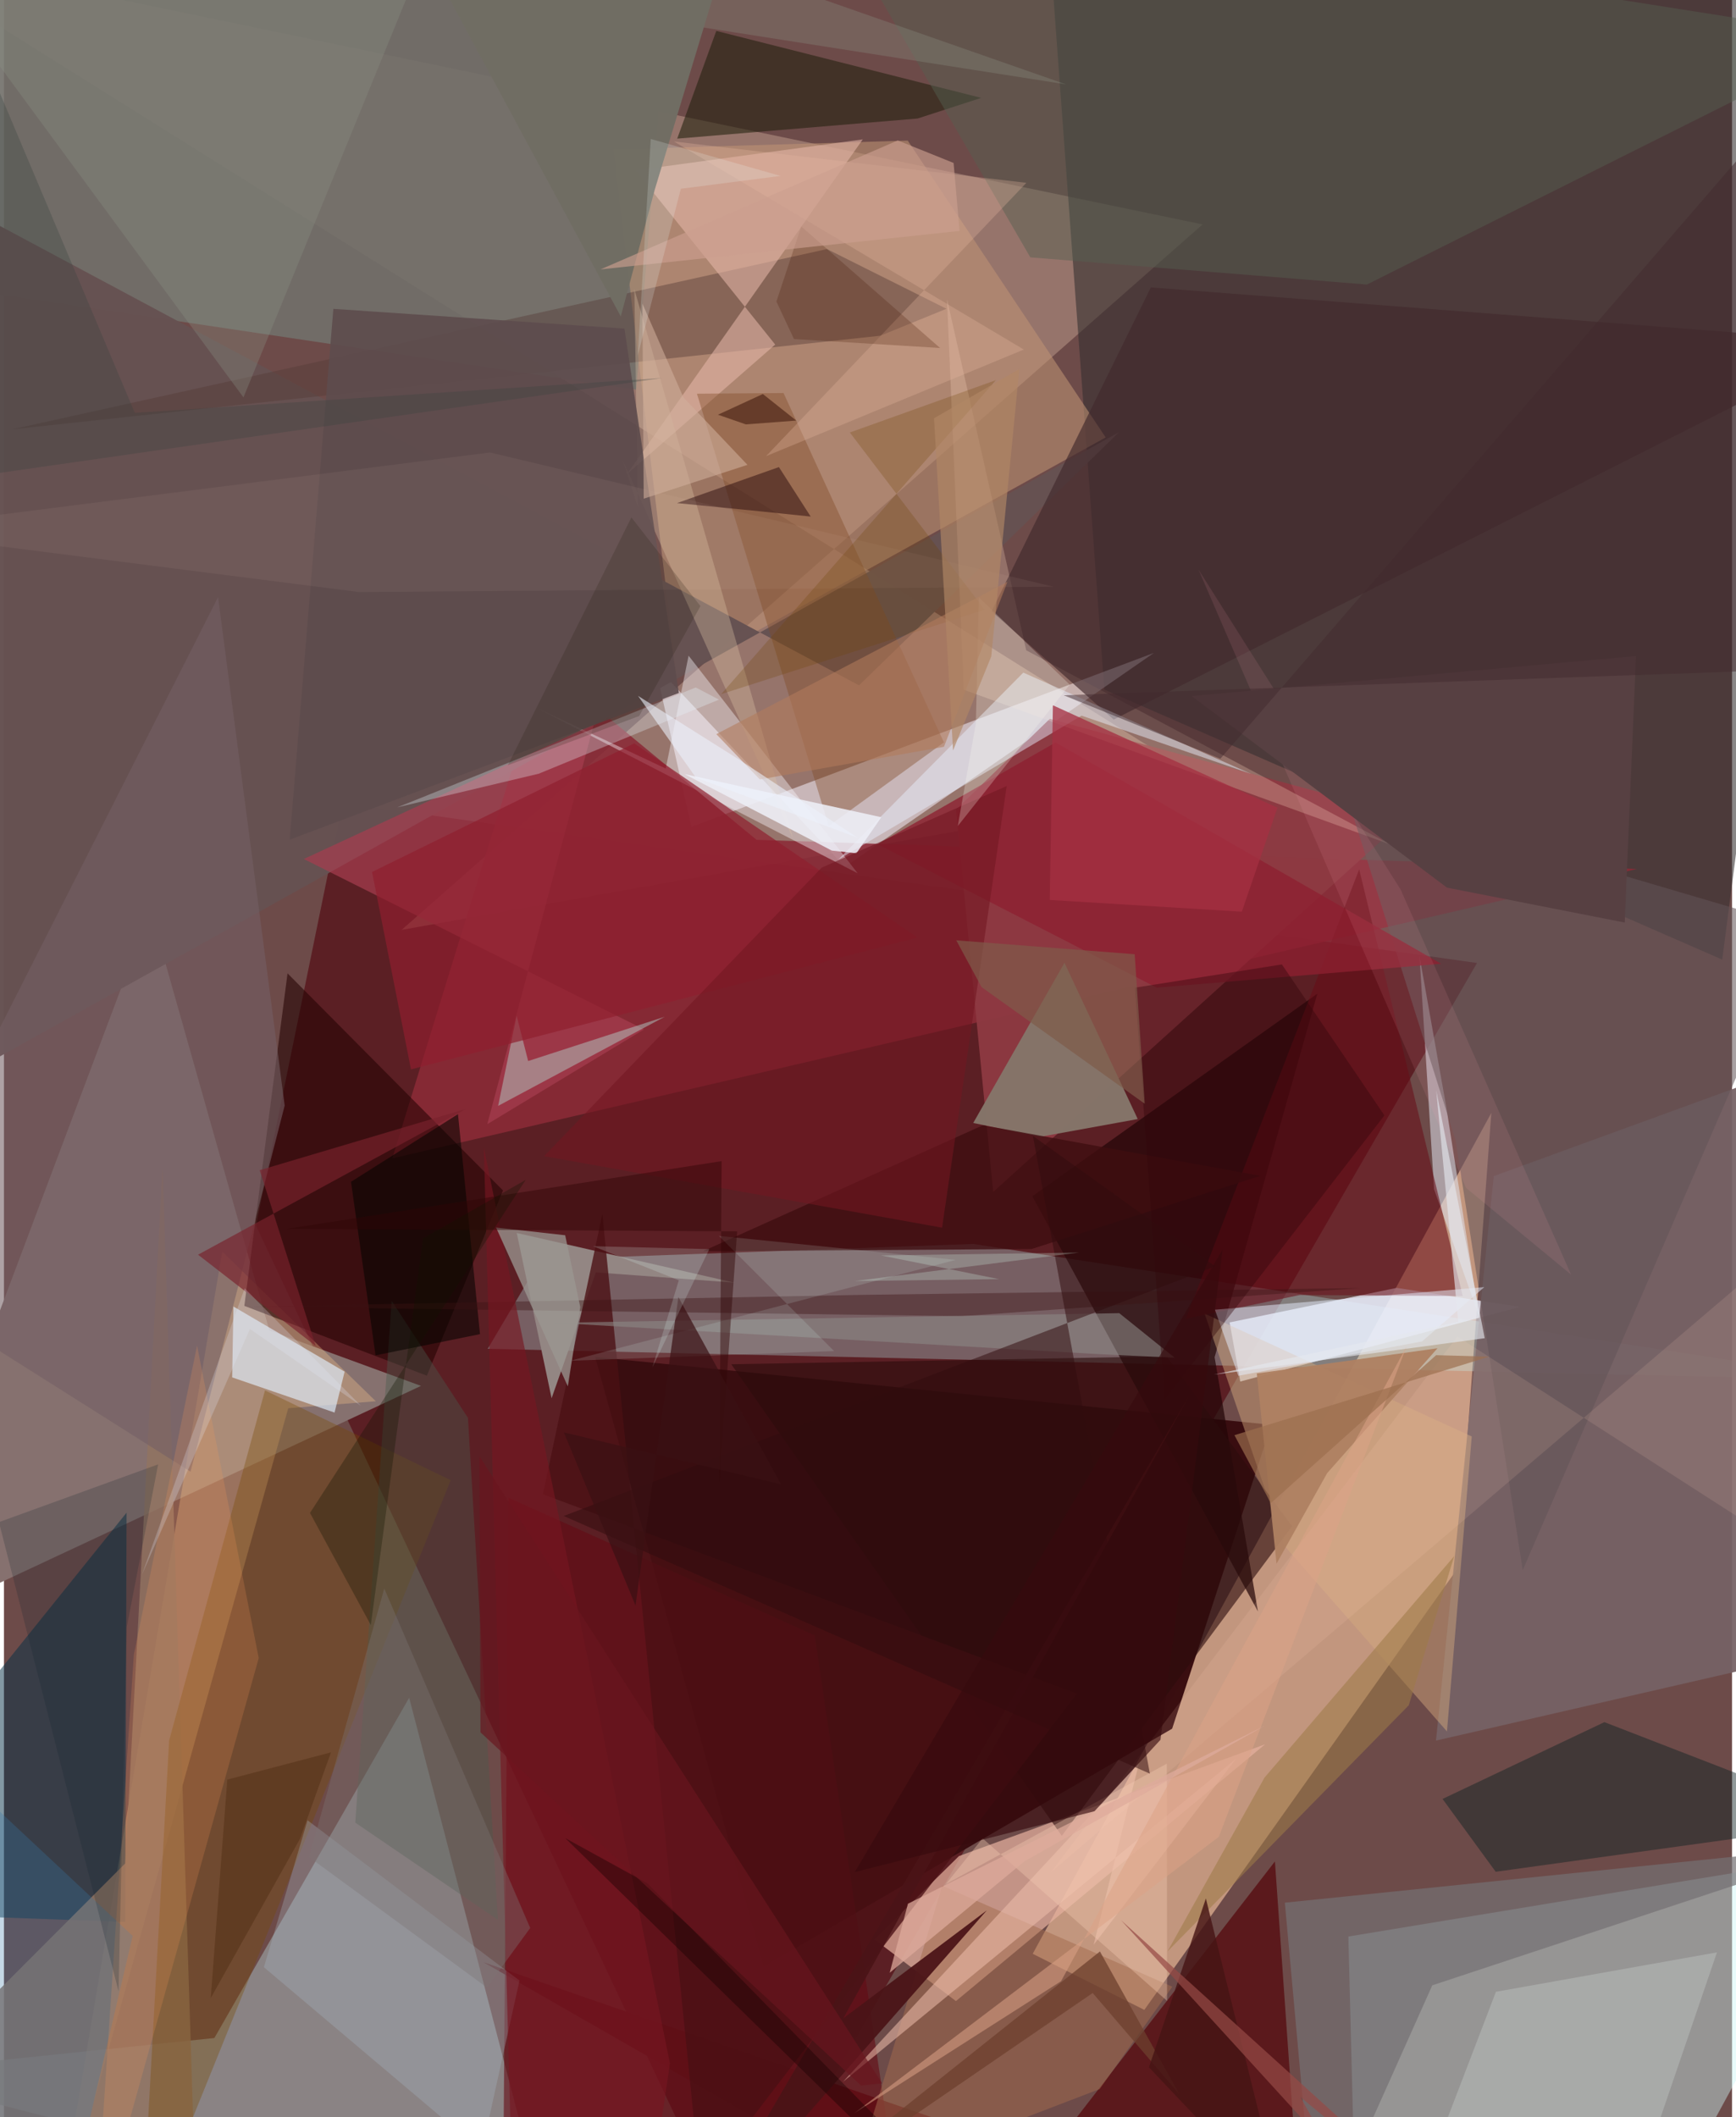 <svg xmlns="http://www.w3.org/2000/svg" width="228" height="278" viewBox="0 0 836 1024"><path fill="#6d4b49" d="M0 0h836v1024H0z"/><path fill="#fdc9a2" fill-opacity=".592" d="M497.677 944.988l221.871-406.723-16.26 220.251-151.607 213.596z"/><path fill="#530e16" fill-opacity=".71" d="M712.608 465.77l-548.853-77.485-41.836 204.457L354.196 1086z"/><path fill="#fcd9bd" fill-opacity=".29" d="M579.87 108.548L192.38 449.744l392.038-69.655L-62-24.779z"/><path fill="#caf6f7" fill-opacity=".435" d="M898 895.765L650.388 936.63l3.194 125.587L794.5 1086z"/><path fill="#3a0d10" fill-opacity=".996" d="M565.133 836.102l47.978-146.969L286 656.302l81.486 294.872z"/><path fill="#bafdfb" fill-opacity=".29" d="M468.963 601.647l-209.365 7.579-25.574 43.148L898 667.49z"/><path fill="#343030" fill-opacity=".58" d="M898-48.957l-66.749 513.075-298.913-130.589L503.263-62z"/><path fill="#979d9e" fill-opacity=".69" d="M101.793 985.723L196.03 821.14 265.1 1086-62 1002.71z"/><path fill="#86716f" d="M128.384 643.452L70.858 440.26-62 793.604l263.758-123.298z"/><path fill="#f3f0fd" fill-opacity=".529" d="M556.33 315.783l-223.751 84.136-17.666-78.225 91.93 97.576z"/><path fill="#8a2a37" fill-opacity=".882" d="M187.862 560.277l602.093-139.994-425.869-14.085-102.726-84.724z"/><path fill="#e4b09d" fill-opacity=".718" d="M462.006 897.708l148.086-54.041-149.554 124.185-39.458-29.841z"/><path fill="#eff2ff" fill-opacity=".741" d="M598.076 668.191l-5.127-28.588 80.804-16.707 59.68 9.196z"/><path fill="#230506" fill-opacity=".706" d="M606.642 779.407l-20.965-122.959 49.683-175.82-137.836 97.977z"/><path fill="#72706a" fill-opacity=".914" d="M325.957-62l-367.32 23.62L-62 133.505l367.846 54.937z"/><path fill="#8d3a42" fill-opacity=".961" d="M679.36 394.854l-173.375-47.199-45.402 43.928 17.97 184.931z"/><path fill="#bf9374" fill-opacity=".565" d="M532.978 211.567l-95.76-143.57-142.426 4.273 30.566 254.56z"/><path fill="#ffcd8c" fill-opacity=".306" d="M24.056 1086L137.53 681.103l42.363-3.366-74.285-72.35z"/><path fill="#5b181b" fill-opacity=".973" d="M231.935 949.032L471.02 1086l143.841-185.687L627.911 1086z"/><path fill="#756164" fill-opacity=".937" d="M720.714 568.833l-27.946 273.039L898 794.686V504.258z"/><path fill="#665151" fill-opacity=".984" d="M-62 77.173l30.752 450.104L539.5 208.991 413.66 331.497z"/><path fill="#032f45" fill-opacity=".494" d="M-21.329 926.664L-62 882.414 59.32 731.63l-.66 197.963z"/><path fill="#640913" fill-opacity=".596" d="M244.136 724.437l-2.593 329.456L435.993 1086l-43.796-295.06z"/><path fill="#230001" fill-opacity=".557" d="M241.41 575.778L137.185 470.774l-20.895 160.83 88.31 33.77z"/><path fill="#faf7fd" fill-opacity=".404" d="M413.002 422.378l-154.745-79.737 61.893 29.077 11.055-54.592z"/><path fill="#857469" fill-opacity=".98" d="M548.495 541.253l-47.206 8.58-32.384-6.69 44.146-77.47z"/><path fill="#f5d2b9" fill-opacity=".278" d="M494.546 314.532l176.34 94.001-206.551-74.927-8.117-188.923z"/><path fill="#a53d4f" fill-opacity=".714" d="M309.65 497.886l-164.58-82.41 140.283-65.134-51.534 193.386z"/><path fill="#e1e6f2" fill-opacity=".525" d="M684.796 462.39l12.963 73.058 15.861 101.205-21.783-61.486z"/><path fill="#563b37" fill-opacity=".427" d="M423.964 162.378l31.982-13.036-57.786-28.881L3.7 207.697z"/><path fill="#e2effe" fill-opacity=".647" d="M164.805 663.423l-4.865 19.784-49.539-17.013.614-34.276z"/><path fill="#d4a87e" fill-opacity=".463" d="M698.082 837.44l11.994-142.667-129.236-59.415 38.704 112.443z"/><path fill="#0e2121" fill-opacity=".459" d="M774.238 832.937l-78.288 37.144 25.715 35.225L898 880.864z"/><path fill="#670c17" fill-opacity=".553" d="M571.767 637.815l83.853-217.348 50.09 206.366-78.785-.495z"/><path fill="#e7b8ab" fill-opacity=".553" d="M415.472 67.414L301.491 229.217l71.617-62.557-67.578-84.286z"/><path fill="#42292c" fill-opacity=".659" d="M536.877 348.026L898 165.505l-343.167-26.497-77.051 156.62z"/><path fill="#917361" fill-opacity=".835" d="M93.497 1086L76.74 564.357 58.687 901.225-62 1022.159z"/><path fill="#938683" d="M248.06 596.337l105.167 24.016-66.9-4.953-21.395 60.884z"/><path fill="#824a26" fill-opacity=".404" d="M377.14 190.1l77.595 168.962-55.745 40.419-63.744-209.056z"/><path fill="#23210f" fill-opacity=".58" d="M472.761 47.338L344.602 14.953l-18.904 52.104 116.288-9.733z"/><path fill="#774901" fill-opacity=".345" d="M79.905 841.795L66.373 1086l149.726-370.08-89.812-43.44z"/><path fill="#2b0c0c" fill-opacity=".604" d="M562.417 656.013l60.744 82.175-111.42 149.756-159.89-228.11z"/><path fill="#e7f1fe" fill-opacity=".467" d="M521.321 346.137l81.981 28.145-110.178-48.97-89.483 90.424z"/><path fill="#757073" fill-opacity=".706" d="M690.987 960.23L898 891.755l-278.342 28.507L634.715 1086z"/><path fill="#b3d3cd" fill-opacity=".463" d="M253.595 513.183l66.045-21.414-80.569 43.11 8.94-43.6z"/><path fill="#566050" fill-opacity=".463" d="M659.37 137.62L898 18.136 388.47-62l108.062 186.48z"/><path fill="#635358" fill-opacity=".553" d="M649.319 383.966l52.888 167.373 32.54 208.069 134.576-310.654z"/><path fill="#a26b4d" fill-opacity=".506" d="M410.43 1056.238l43.488-144.17 111.31 48.843-35.167 49.503z"/><path fill="#4a1014" fill-opacity=".784" d="M260.72 722.71l28.757-135.496 47.494 469.743 182.15-237.832z"/><path fill="#ecbcab" fill-opacity=".553" d="M405.9 1006.91l190.226-156.363-68.974 90.086 22.029-88.13z"/><path fill="#dbc1a5" fill-opacity=".349" d="M381.843 405.909l-82.635-183.736 7.47 23.188-1.714-105.496z"/><path fill="#8d2030" fill-opacity=".773" d="M557.696 477.699l-135.064-69.366 86.077-49.216 186.589 107.028z"/><path fill="#5e4c4d" fill-opacity=".91" d="M300.178 158.928l26.315 176.233-188.262 70.981 21.124-256.756z"/><path fill="#746064" fill-opacity=".58" d="M135.808 534.716l-32.227-245.917L-62 615.591l152.253 96.22z"/><path fill="#3e0d10" fill-opacity=".788" d="M607.853 568.715l-110.764 35.4-158.936 1.05L473.63 544.24z"/><path fill="#8f1e2f" fill-opacity=".698" d="M441.927 453.455l-245.021 63.77-18.83-95.483 126.842-62.233z"/><path fill="#a7b4c1" fill-opacity=".322" d="M146.856 880.41l-21.108 71.066 105.383 89.04 18.265-82.588z"/><path fill="#e4f6fc" fill-opacity=".302" d="M334.674 332.504l-144.389 57.987 68.419-16.274 87.21-35.838z"/><path fill="#b9bdbb" fill-opacity=".537" d="M674.804 1086l46.971-122.642 106.922-19.066-33.022 96.653z"/><path fill="#495a4e" fill-opacity=".392" d="M238.97 928.593l-14.496-242.809-36.904-56.6-17.608 252.368z"/><path fill="#e6b8a1" fill-opacity=".302" d="M324.104 68.428l169.3 100.637-124.737 51.575L494.619 88.427z"/><path fill="#3577aa" fill-opacity=".286" d="M31.715 1066.536L62.277 936.35l-97.794-91.494 2.628 168.55z"/><path fill="#e8f0ff" fill-opacity=".498" d="M686.029 648.791l-88.888 16.626-11.312-31.963 130.314-10.92z"/><path fill="#fa9a59" fill-opacity=".196" d="M123.252 801.955L43.809 1086l19.04-285.805L93.414 650.82z"/><path fill="#edeff7" fill-opacity=".871" d="M400.497 411.399l-71.288-37.008 95.227 20.862-12.046 17.45z"/><path fill="#8b9284" fill-opacity=".31" d="M115.87 192.22L-62-49.473l575.742 90.267L219.747-62z"/><path fill="#060501" fill-opacity=".569" d="M230.288 645.282l-10.643-106.406-51.757 32.715 11.873 83.94z"/><path fill="#3b1413" fill-opacity=".396" d="M414.69 626.287l-295.272 5.7 344.057 4.581 192.508-13.583z"/><path fill="#8c8985" fill-opacity=".58" d="M531.707 655.067l34.646 1.616-26.804-21.553-273.243 4.66z"/><path fill="#721722" fill-opacity=".58" d="M395.601 419.653l89.507-39.475-31.267 213.607-192.524-34.605z"/><path fill="#220308" fill-opacity=".459" d="M365.332 247.258l24.94 2.588-15.374-23.935-49.311 17.415z"/><path fill="#9d7a48" fill-opacity=".565" d="M701.6 752.633l-91.78 107.126-46.966 84.132 116.754-119.116z"/><path fill="#ffd4bf" fill-opacity=".125" d="M506.5 905.524l370.342-315.786 16.43 178.944-190.17-122.277z"/><path fill="#771621" fill-opacity=".643" d="M322.18 997.964L309.31 1086h-62.693L232.15 554.995z"/><path fill="#ae8162" fill-opacity=".957" d="M693.502 652.106l-87.41 12.183 9.545 92.018 24.471-43.773z"/><path fill="#32070a" fill-opacity=".404" d="M547.148 477.702l71.088-11.241 49.597 73.024-106.41 137.636z"/><path fill="#a53042" fill-opacity=".765" d="M505.93 435.279l1.52-94.153 108.63 49.55-17.237 50.279z"/><path fill="#ffa3b4" fill-opacity=".106" d="M675.664 430.229l82.476 186.263-50.834-41.969-129.424-299.04z"/><path fill="#706d63" fill-opacity=".988" d="M314.868 91.65l-16.474 61.39L190.959-46.014 344.454-6.279z"/><path fill="#79222d" fill-opacity=".663" d="M93.889 606.851l56.936 44.158-27.095-85.022 99.731-29.636z"/><path fill="#574042" d="M789.545 317.286l-5.457 128.92-85.97-16.885-123.601-92.681z"/><path fill="#4a1417" fill-opacity=".933" d="M332.942 1086l240.386-410.87-167.266 301.042 69.407-52.185z"/><path fill="#422a2d" fill-opacity=".49" d="M588.475 366.969L898 8.504V322.66l-385.32 13.622z"/><path fill="#e1fff9" fill-opacity=".137" d="M345.848 597.757l114.585 11.6-186.445 48.792 127.618-4.68z"/><path fill="#fbdac8" fill-opacity=".063" d="M171.765 286.344L-62 256.564l297.125-37.712 272.638 64.917z"/><path fill="#9b9792" fill-opacity=".757" d="M238.06 593.707l34.728 76.841 6.021-38.333-7.299-34.766z"/><path fill="#f4cab3" fill-opacity=".365" d="M473.419 889.15l-17.76 22.125 106.883-58.242.138 114.722z"/><path fill="#310d0f" fill-opacity=".522" d="M585.944 612.497l-88.165-63.085 56.577 308.44-283.57-124.62z"/><path fill="#704407" fill-opacity=".255" d="M474.414 294.906l-65.194-85.724 70.649-25.314-132.916 151.876z"/><path fill="#fffff5" fill-opacity=".235" d="M470.181 349.924l1.449-61.04 43.98 42.247-54.179 68.4z"/><path fill="#e5e8ee" fill-opacity=".624" d="M585.435 664.847l130.917-17.61-23.445-119.818 10.644 111.906z"/><path fill="#b27a5c" fill-opacity=".573" d="M344.618 355.073l21.053 21.912 89.075-15.782 30.716-79.814z"/><path fill="#471700" fill-opacity=".235" d="M452.876 168.321l-70.69-4.336-8.503-18.143 12.025-36.325z"/><path fill="#2f0506" fill-opacity=".451" d="M347.192 561.599l-210.149 32.724 217.655 1.23-8.634 121.704z"/><path fill="#6d402e" fill-opacity=".753" d="M568.58 1012.843l-38.379-69.002-159.429 126.981 155.929-106.88z"/><path fill="#d0ae9c" fill-opacity=".573" d="M328.674 192.148l31.01 32.684-50.19 16.36-.634-94.361z"/><path fill="#12242d" fill-opacity=".212" d="M74.592 708.263l-15.15 78.596-4.019 176.244L-2.43 736.207z"/><path fill="#111400" fill-opacity=".318" d="M148.05 731.744l29.424 54.235 25.26-186.992 49.672-28.332z"/><path fill="#461414" fill-opacity=".808" d="M581.454 918.217l-27.542 81.656L635.416 1086h-12.517z"/><path fill="#7b7375" fill-opacity=".373" d="M233.6 961.254l-86.007-63.05L183.98 768.32l70.611 164.184z"/><path fill="#dba387" fill-opacity=".537" d="M511.39 958.231l-100.061 63.87 176.37-133.67 90.807-237.123z"/><path fill="#3a1113" fill-opacity=".698" d="M375.95 717.95l-105.083-25.157 34.667 83.75 20.733-149.205z"/><path fill="#7f5b49" fill-opacity=".698" d="M460.694 454.8l12.238 22.632 78.929 56.385-4.848-72.29z"/><path fill="#291e12" fill-opacity=".208" d="M336.94 293.137l-29.621 53.167-63.583 23.84 59.802-119.871z"/><path fill="#39443e" fill-opacity=".306" d="M-24.78 231.972L-4.86 38.163 63.3 199.672l255.164-16.85z"/><path fill="#cb9f8f" fill-opacity=".643" d="M432.389 67.928l-143.777 62.37L462.3 111.682l-2.893-32.867z"/><path fill="#deab9c" fill-opacity=".733" d="M493.785 900.184l-65.285 53.96 8.825-33.384 172.528-86.057z"/><path fill="#9c6e4e" fill-opacity=".682" d="M692.84 655.448l-79.958 71.574-17.616-32.875 123.256-37.981z"/><path fill="#170200" fill-opacity=".404" d="M311.265 910.883l-39.689-21.823 137.61 134.627 63.662 52.343z"/><path fill="#360a0d" fill-opacity=".635" d="M559.485 841.475l-31.895 34.544-116.008 29.452 177.972-301.173z"/><path fill="#d3f8ea" fill-opacity=".251" d="M424.315 607.222l57.103 11.443-69.85.932 108.534-13.78z"/><path fill="#e4e9f8" fill-opacity=".247" d="M66.738 761.64l52.252-118.865 53.745 37.198-56.291-56.859z"/><path fill="#954a46" fill-opacity=".71" d="M627.18 1014.26l13.844 24.736-100.582-110.239L713.881 1086z"/><path fill="#dffffc" fill-opacity=".184" d="M284.967 602.74l41.502 16.498L313.7 661.33l27.526-57.172z"/><path fill="#6a161e" fill-opacity=".667" d="M424.822 1007.635L230.039 704.343l.483 133.531 184.145 170.847z"/><path fill="#59361b" fill-opacity=".675" d="M143.206 889.4l15.004-41.843-50.17 13.173-8 105.659z"/><path fill="#edfcfd" fill-opacity=".188" d="M327.47 91.288l48.232-6.198-62.791-17.873-6.3 104.775z"/><path fill="#371106" fill-opacity=".529" d="M345.404 200.583l13.52 4.679 24.387-1.843-16.176-12.849z"/><path fill="#edf2fc" fill-opacity=".58" d="M306.746 336.569l28.035 39.574 78.135 29.006-57.346-37.802z"/><path fill="#b18665" fill-opacity=".655" d="M491.207 178.464l-13.564 138.988-18.495 45.518-9.193-160.673z"/></svg>